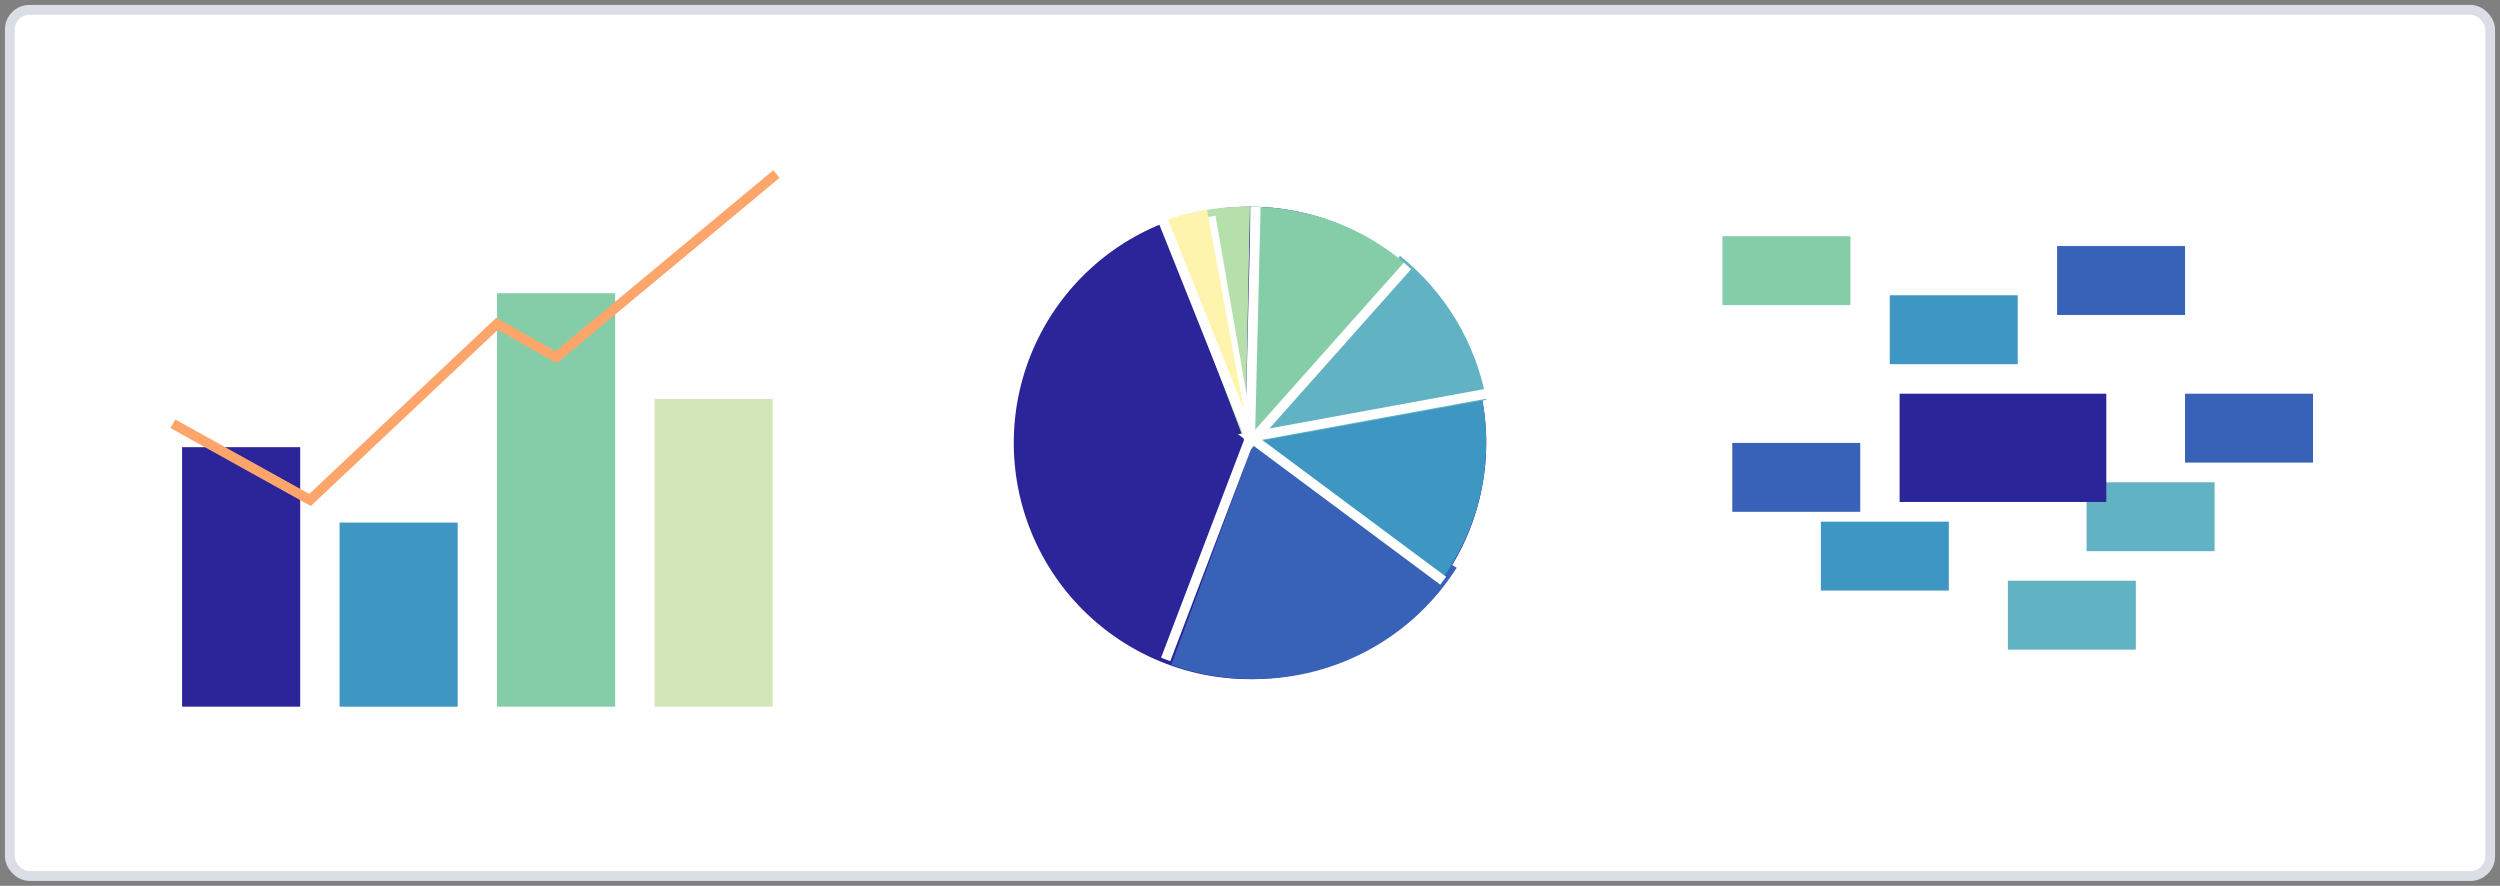 <svg xmlns="http://www.w3.org/2000/svg" viewBox="0 0 254 90" class="design-iconfont">
  <rect x="0" y="0" width="254" height="90" fill="#808080" stroke="none"/>
  <g transform="translate(1 1)" fill="none" fill-rule="evenodd">
    <rect stroke="#DCDEE5" fill="#FFF" width="252" height="88" rx="2"/>
    <path fill="#2C2599" d="M24 0A24 24 0 1 0 24 48A24 24 0 1 0 24 0Z" transform="translate(102 20)"/>
    <path d="M24.348,24 L45,36.686 C40.704,43.48 33.061,48 24.348,48 C21.415,48 18.603,47.488 16,46.549 L24.348,24 Z" fill="#3762B8" transform="translate(102 20)"/>
    <path d="M47.483,19 C47.822,20.597 48,22.252 48,23.949 C48,29.202 46.292,34.059 43.398,38 L24,23.949 Z" fill="#3E96C2" transform="translate(102 20)"/>
    <path d="M39.247,5 C43.74,8.595 46.93,13.743 48,19.629 L24,24 Z" fill="#61B2C2" transform="translate(102 20)"/>
    <path d="M24,0 C30.132,0 35.732,2.256 40,5.975 L24,24 Z" fill="#85CCA8" transform="translate(102 20)"/>
    <path d="M23.506,0 C23.671,0 23.835,0.002 24,0.005 L23.506,24 L15,1.607 C17.639,0.569 20.507,0 23.506,0 Z" fill="#B5E0AB" transform="translate(102 20)"/>
    <path stroke="#FFF" d="M20 1L24 24" transform="translate(102 20)"/>
    <path d="M19.631,0.31 L24,24 L15.353,1.415 C16.727,0.921 18.157,0.549 19.631,0.31 Z" fill="#FFF4AD" transform="translate(102 20)"/>
    <path stroke="#FFF" d="M15 1L24 23.513 15.432 46" transform="translate(102 20)"/>
    <path stroke="#FFF" d="M24.578 0L24 24 40 6.019" transform="translate(102 20)"/>
    <path stroke="#FFF" d="M48 19L24 23.401 43.626 38" transform="translate(102 20)"/>
    <g>
      <path fill="#3E96C2" d="M17 6H30V13H17z" transform="translate(174 23)"/>
      <path fill="#85CCA8" d="M0 0H13V7H0z" transform="translate(174 23)"/>
      <path fill="#3762B8" d="M1 21H14V28H1z" transform="translate(174 23)"/>
      <path fill="#3762B8" d="M47 16H60V23H47z" transform="translate(174 23)"/>
      <path fill="#61B2C2" d="M37 25H50V32H37z" transform="translate(174 23)"/>
      <path fill="#61B2C2" d="M29 35H42V42H29z" transform="translate(174 23)"/>
      <path fill="#3E96C2" d="M10 29H23V36H10z" transform="translate(174 23)"/>
      <path fill="#2C2599" d="M18 16H39V27H18z" transform="translate(174 23)"/>
      <path fill="#3762B8" d="M34 1H47V8H34z" transform="translate(174 23)"/>
    </g>
    <g>
      <path fill="#2C2599" d="M0.5 27.432H12.5V53.797H0.5z" transform="translate(17 17)"/>
      <path fill="#3E96C2" d="M16.5 35.096H28.5V53.797H16.5z" transform="translate(17 17)"/>
      <path fill="#85CCA8" d="M32.5 11.797H44.5V53.797H32.5z" transform="translate(17 17)"/>
      <path fill="#D2E6B8" d="M48.5 22.527H60.5V53.797H48.5z" transform="translate(17 17)"/>
      <path stroke="#FEA56B" stroke-linecap="square" d="M0 25.297L13.5 32.797 32.5 14.898 38.5 18.297 60.5 0" transform="translate(17 17)"/>
    </g>
  </g>
</svg>
